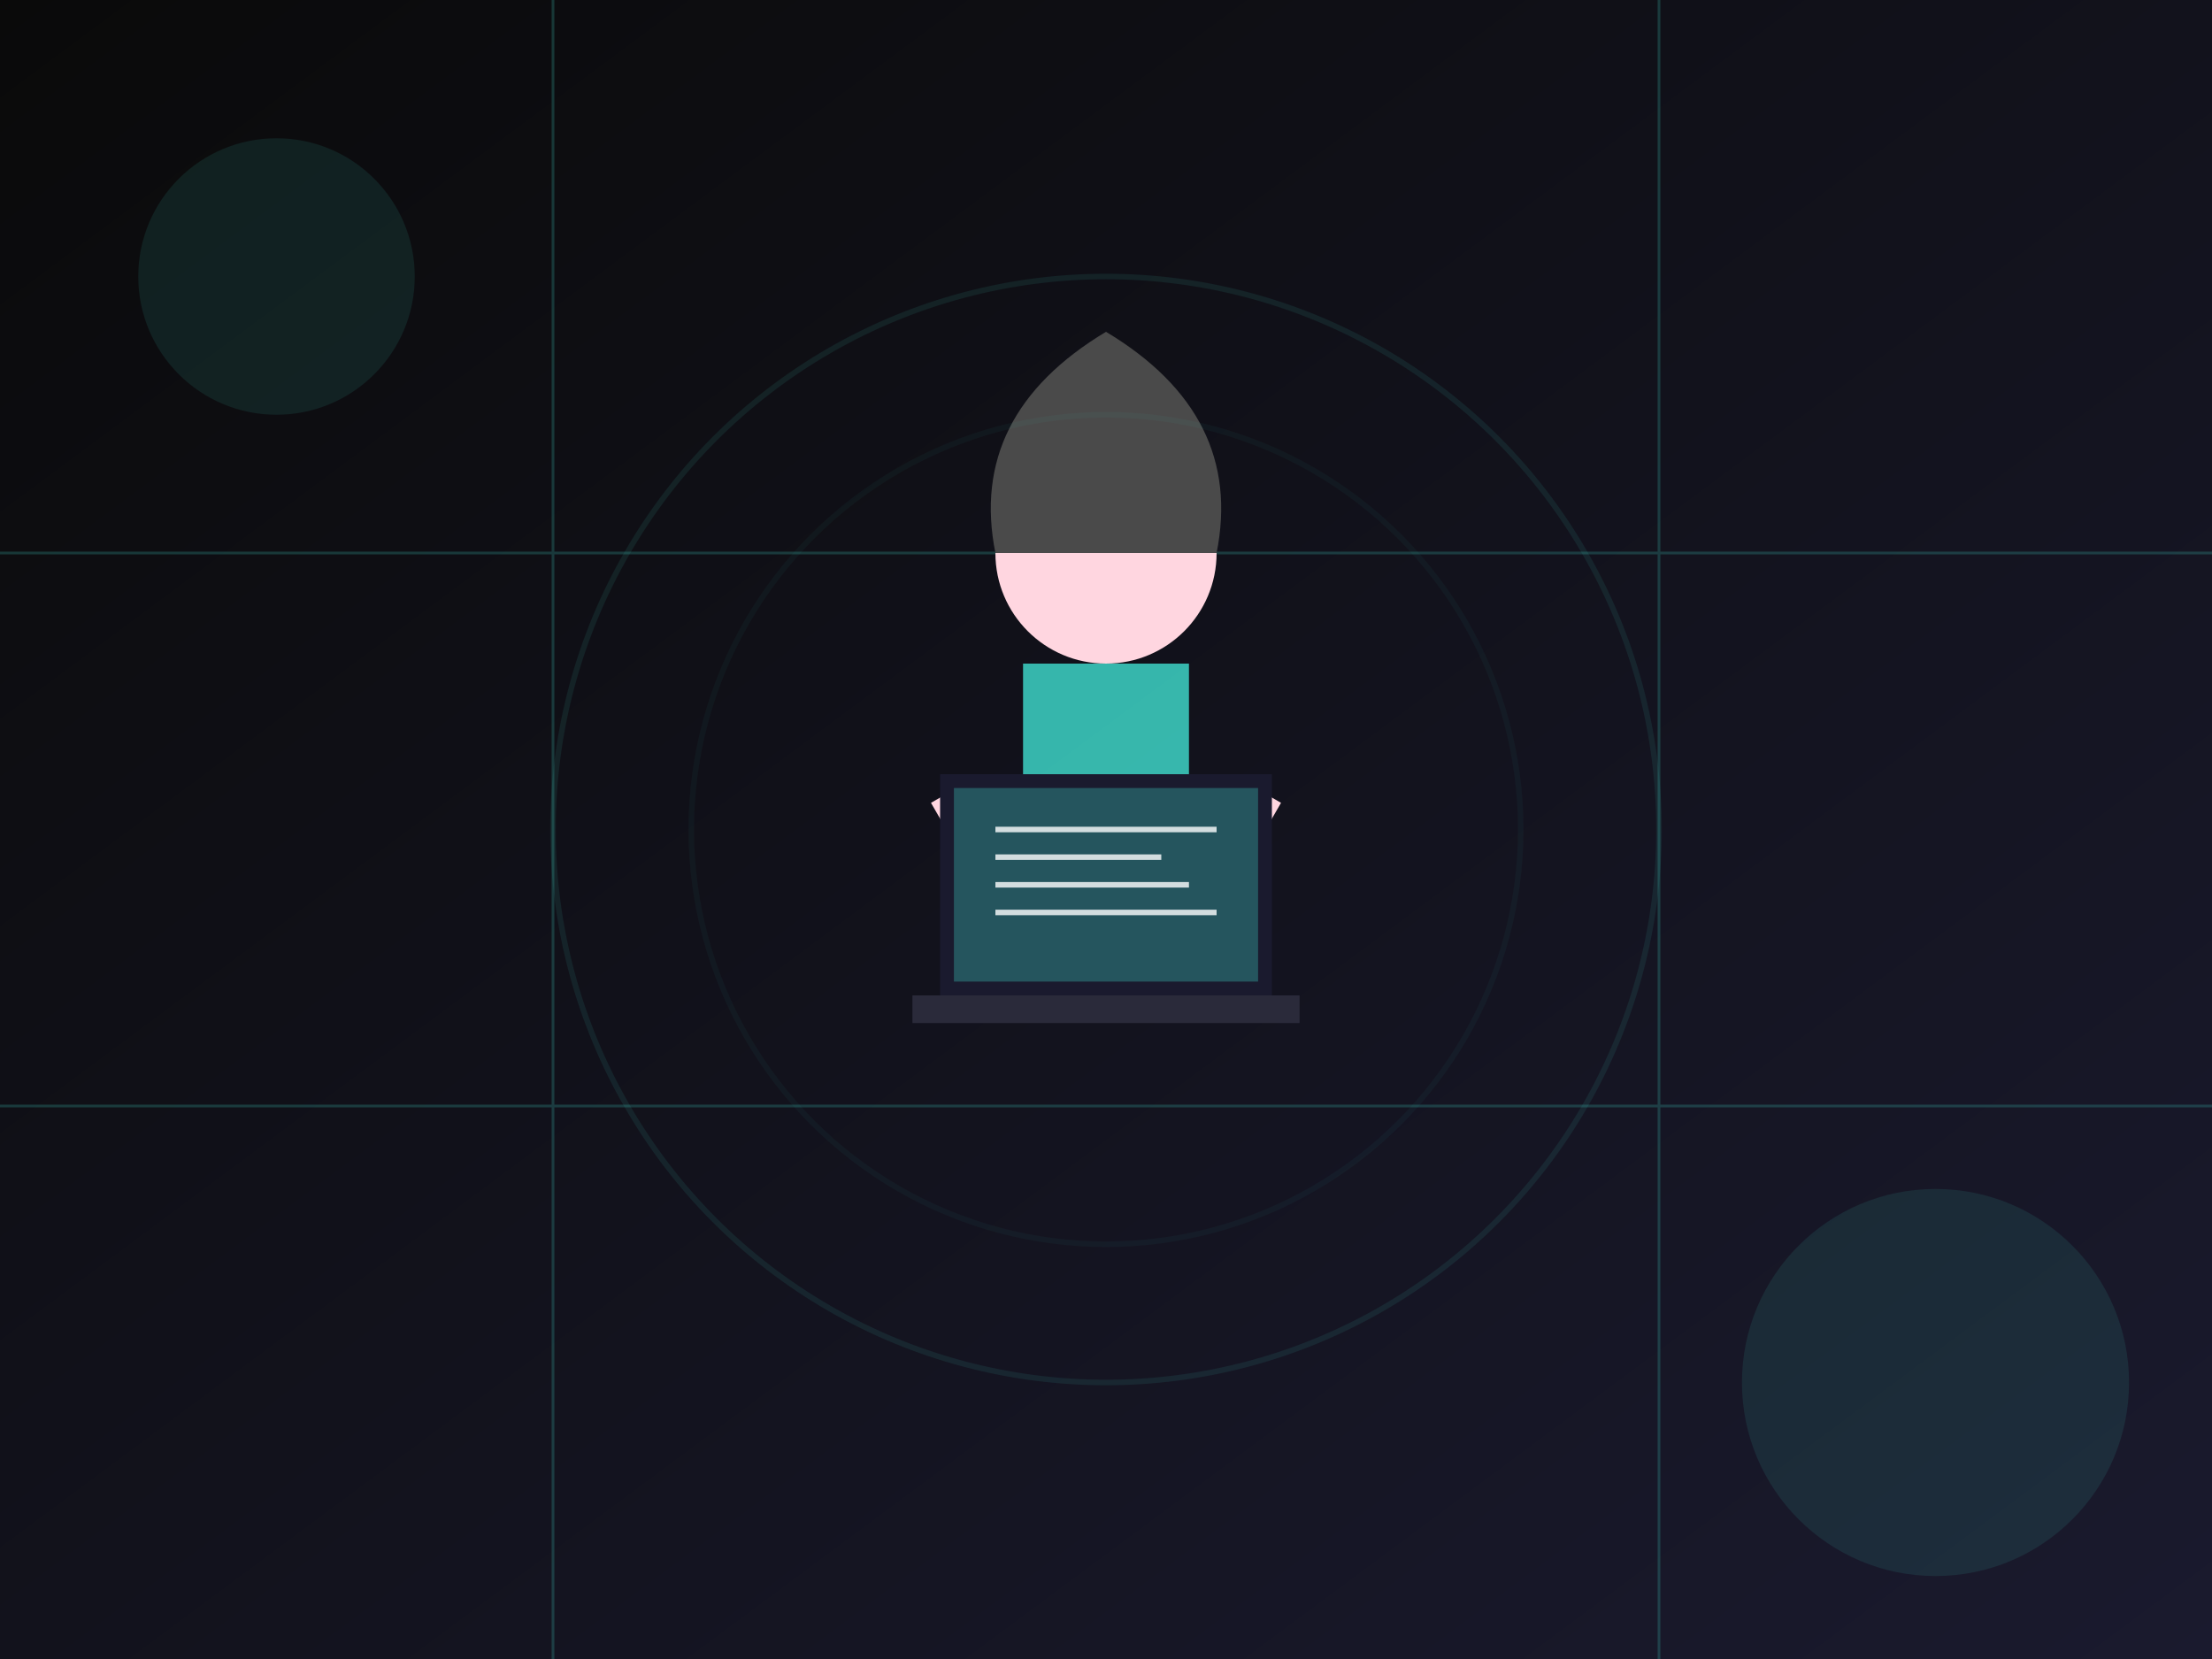 <?xml version="1.0" encoding="UTF-8"?>
<svg width="800" height="600" viewBox="0 0 800 600" xmlns="http://www.w3.org/2000/svg">
  <!-- Background Elements -->
  <defs>
    <linearGradient id="bgGradient" x1="0%" y1="0%" x2="100%" y2="100%">
      <stop offset="0%" style="stop-color:#0a0a0a;stop-opacity:1" />
      <stop offset="100%" style="stop-color:#1a1a2e;stop-opacity:1" />
    </linearGradient>
    <filter id="glow" x="-20%" y="-20%" width="140%" height="140%">
      <feGaussianBlur stdDeviation="5" result="blur" />
      <feComposite in="SourceGraphic" in2="blur" operator="over" />
    </filter>
  </defs>

  <!-- Background -->
  <rect width="800" height="600" fill="url(#bgGradient)" />

  <!-- Decorative Elements -->
  <circle cx="100" cy="100" r="50" fill="#40e0d0" opacity="0.1" />
  <circle cx="700" cy="500" r="70" fill="#40e0d0" opacity="0.1" />
  
  <!-- Grid Lines -->
  <g stroke="#40e0d0" stroke-width="1" opacity="0.2">
    <line x1="0" y1="200" x2="800" y2="200" />
    <line x1="0" y1="400" x2="800" y2="400" />
    <line x1="200" y1="0" x2="200" y2="600" />
    <line x1="600" y1="0" x2="600" y2="600" />
  </g>

  <!-- Girl Figure -->
  <g transform="translate(400,300)">
    <!-- Head -->
    <circle cx="0" cy="-100" r="40" fill="#ffd6e0" />
    
    <!-- Hair -->
    <path d="M-40,-100 Q-50,-150 0,-180 Q50,-150 40,-100" fill="#4a4a4a" />
    
    <!-- Body -->
    <rect x="-30" y="-60" width="60" height="80" fill="#40e0d0" opacity="0.8" />
    
    <!-- Arms -->
    <rect x="-50" y="-40" width="20" height="60" fill="#ffd6e0" transform="rotate(-30)" />
    <rect x="30" y="-40" width="20" height="60" fill="#ffd6e0" transform="rotate(30)" />
    
    <!-- Laptop -->
    <g transform="translate(0,20)">
      <!-- Screen -->
      <rect x="-60" y="-40" width="120" height="80" fill="#1a1a2e" />
      <rect x="-55" y="-35" width="110" height="70" fill="#40e0d0" opacity="0.3" />
      
      <!-- Keyboard -->
      <rect x="-70" y="40" width="140" height="10" fill="#2a2a3a" />
      
      <!-- Code Lines -->
      <g stroke="#ffffff" stroke-width="2" opacity="0.8">
        <line x1="-40" y1="-20" x2="40" y2="-20" />
        <line x1="-40" y1="-10" x2="20" y2="-10" />
        <line x1="-40" y1="0" x2="30" y2="0" />
        <line x1="-40" y1="10" x2="40" y2="10" />
      </g>
    </g>
  </g>

  <!-- Glowing Effects -->
  <circle cx="400" cy="300" r="200" fill="none" stroke="#40e0d0" stroke-width="2" opacity="0.3" filter="url(#glow)" />
  <circle cx="400" cy="300" r="150" fill="none" stroke="#40e0d0" stroke-width="2" opacity="0.2" filter="url(#glow)" />
</svg> 